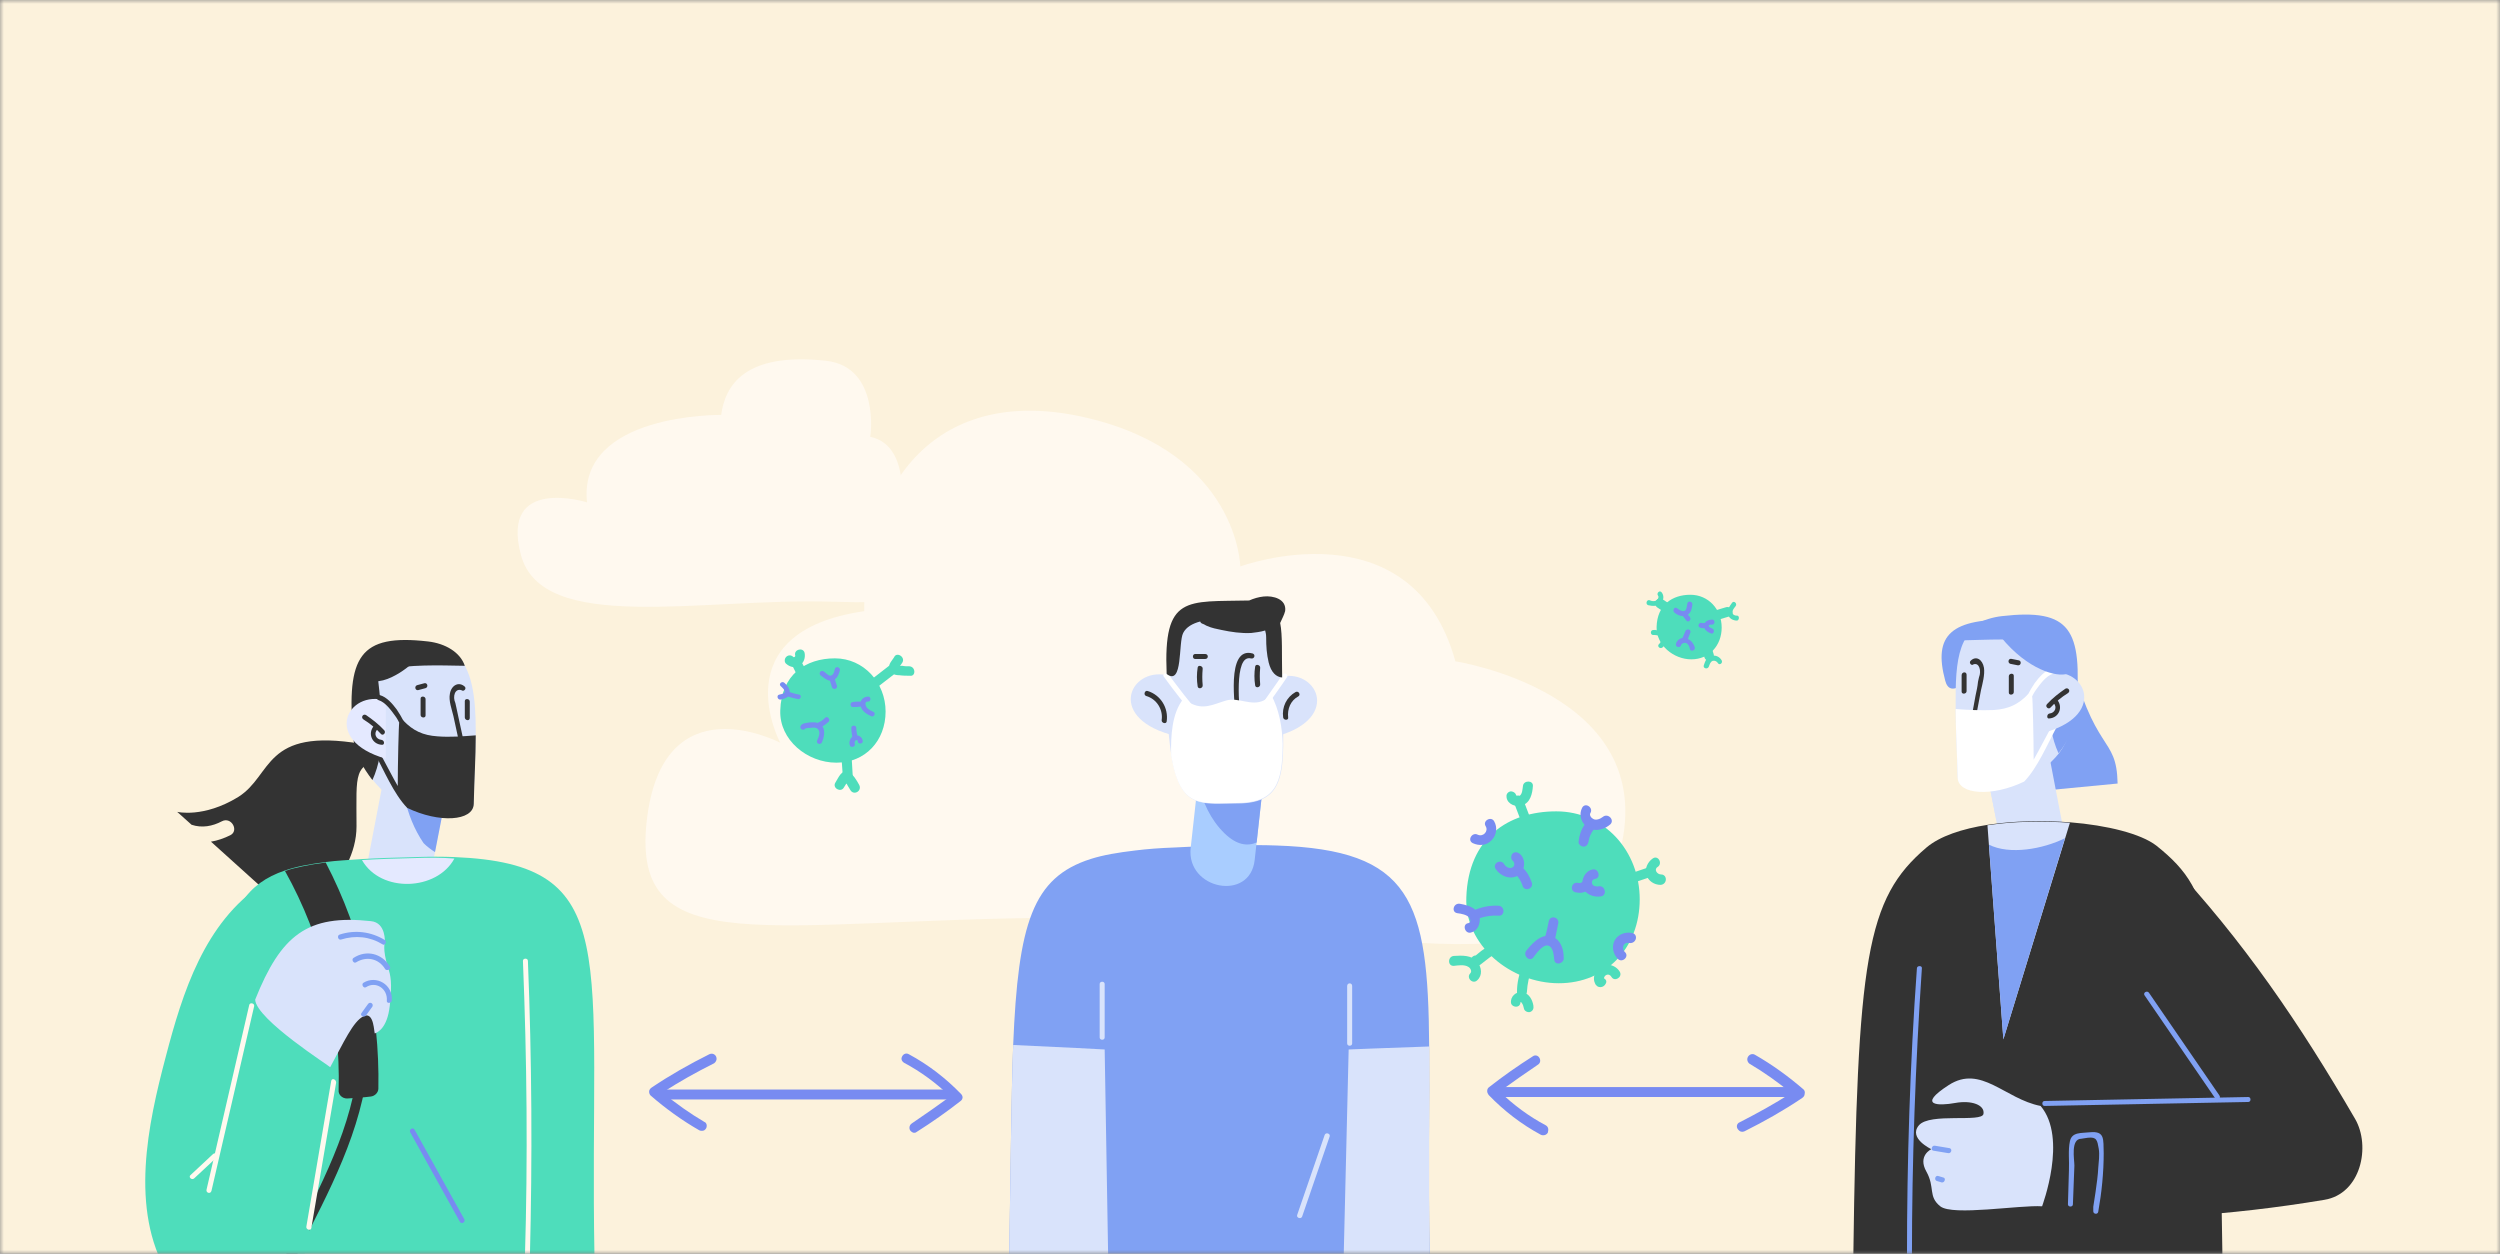 <svg width="327" height="164" viewBox="0 0 327 164" fill="none" xmlns="http://www.w3.org/2000/svg">
<rect x="0" y="0" width="327" height="164" fill="#808080" stroke="none"/>
<mask id="mask0" mask-type="alpha" maskUnits="userSpaceOnUse" x="0" y="0" width="327" height="164">
<rect width="327" height="164" fill="#F1F1F1"/>
</mask>
<g mask="url(#mask0)">
<rect width="327" height="164" fill="#FCF2DC"/>
<path d="M113.041 79.939C112.846 63.434 122.463 49.983 142.216 54.662C161.97 59.34 162.23 74.091 162.23 74.091C162.23 74.091 184.648 65.838 190.366 86.502C190.366 86.502 217.073 90.595 211.939 111.194C206.676 132.247 177.76 119.836 139.162 120.031C100.565 120.226 82.565 126.009 84.58 107.49C86.594 88.971 102.059 97.158 102.059 97.158C102.059 97.158 94.262 82.668 113.041 79.939Z" fill="#FFF9EF"/>
<path d="M108.037 47.189C97.316 46.02 94.846 50.503 94.327 54.272C94.327 54.272 75.547 54.012 76.782 65.708C76.782 65.708 65.346 62.135 68.14 72.596C70.934 82.993 91.727 78.184 108.752 78.704C125.777 79.224 130.65 76.755 126.556 70.842C124.282 67.528 117.654 68.048 117.654 68.048C117.654 68.048 119.669 58.366 113.82 57.131C113.885 57.131 115.12 47.969 108.037 47.189Z" fill="#FFF9EF"/>
<path d="M225.195 82.083C225.195 84.423 223.571 86.242 221.231 86.242C218.892 86.242 216.618 84.358 216.683 82.018C216.748 79.094 218.762 77.795 221.101 77.795C223.441 77.795 225.195 79.679 225.195 82.083Z" fill="#4EDDBB"/>
<path d="M220.062 80.134L217.463 78.379C216.748 77.925 216.098 79.029 216.813 79.484C217.658 80.069 218.567 80.654 219.412 81.239C220.127 81.758 220.777 80.589 220.062 80.134Z" fill="#4EDDBB"/>
<path d="M224.156 85.592C223.896 84.747 223.636 83.903 223.376 83.058C223.116 82.278 221.881 82.603 222.141 83.383C222.401 84.228 222.661 85.072 222.921 85.917C223.116 86.762 224.351 86.437 224.156 85.592Z" fill="#4EDDBB"/>
<path d="M225.78 79.419C224.87 79.679 223.896 80.004 222.986 80.264C222.206 80.524 222.531 81.758 223.311 81.498C224.221 81.238 225.195 80.913 226.105 80.654C226.95 80.459 226.56 79.224 225.78 79.419Z" fill="#4EDDBB"/>
<path d="M220.777 83.578L221.102 82.733C221.232 82.343 220.647 82.148 220.452 82.538C220.322 82.863 220.192 83.188 220.062 83.448C219.672 83.513 219.282 83.838 219.217 84.228C219.087 84.618 219.737 84.812 219.867 84.423C219.932 84.163 220.257 84.033 220.517 84.098C220.842 84.228 220.972 84.553 221.037 84.877C221.102 85.267 221.751 85.137 221.686 84.683C221.556 84.228 221.232 83.773 220.777 83.578Z" fill="#788BF1"/>
<path d="M221.362 79.094C221.427 78.704 220.842 78.509 220.712 78.899C220.647 79.159 220.647 79.744 220.387 79.874C220.062 80.069 219.607 79.744 219.347 79.549C219.022 79.289 218.697 79.874 219.022 80.134C219.347 80.394 219.737 80.589 220.127 80.589C220.257 80.784 220.452 80.979 220.582 81.174C220.842 81.499 221.297 81.044 221.037 80.719C220.972 80.589 220.842 80.524 220.777 80.394C221.232 80.069 221.297 79.549 221.362 79.094Z" fill="#788BF1"/>
<path d="M223.961 82.213C223.831 82.148 223.441 82.018 223.506 81.823C223.506 81.694 223.831 81.694 223.961 81.694C224.351 81.694 224.351 81.044 223.961 81.044C223.571 81.044 223.181 81.174 222.986 81.499H222.921C222.856 81.499 222.726 81.499 222.661 81.499C222.271 81.304 221.946 81.888 222.336 82.083C222.531 82.148 222.726 82.213 222.921 82.148C223.051 82.473 223.441 82.733 223.831 82.863C224.156 82.993 224.351 82.343 223.961 82.213Z" fill="#788BF1"/>
<path d="M217.333 77.47C217.073 77.145 216.618 77.6 216.878 77.924C217.008 78.12 216.878 78.379 216.683 78.509C216.423 78.704 216.033 78.639 215.773 78.509C215.383 78.379 215.188 79.029 215.578 79.159C216.163 79.289 216.813 79.354 217.268 78.834C217.658 78.444 217.658 77.86 217.333 77.47Z" fill="#4EDDBB"/>
<path d="M227.145 80.524C226.885 80.524 226.625 80.394 226.625 80.134C226.56 79.809 226.82 79.549 227.015 79.289C227.275 78.964 226.82 78.51 226.56 78.834C226.235 79.289 225.845 79.809 226.04 80.394C226.17 80.914 226.69 81.174 227.21 81.174C227.535 81.109 227.535 80.459 227.145 80.524Z" fill="#4EDDBB"/>
<path d="M217.788 83.188C217.593 82.668 217.073 82.473 216.553 82.408C216.488 82.408 216.488 82.343 216.423 82.408C216.358 82.408 216.293 82.408 216.228 82.408C215.838 82.408 215.838 83.058 216.228 83.058C216.618 83.058 217.073 83.058 217.203 83.448C217.333 83.708 217.268 84.032 217.008 84.227C216.683 84.552 217.138 84.942 217.463 84.682L217.593 84.552C217.658 84.487 217.658 84.487 217.658 84.422C217.918 84.032 217.918 83.578 217.788 83.188Z" fill="#4EDDBB"/>
<path d="M225.195 86.372C224.935 85.917 224.415 85.657 223.896 85.787C223.246 85.917 223.051 86.437 222.856 87.022C222.726 87.411 223.311 87.606 223.506 87.216C223.636 86.891 223.701 86.567 224.026 86.437C224.285 86.372 224.545 86.502 224.675 86.697C224.87 87.087 225.39 86.762 225.195 86.372Z" fill="#4EDDBB"/>
<path d="M115.835 93.065C115.835 96.899 113.171 99.758 109.402 99.758C105.568 99.758 101.929 96.769 102.059 92.935C102.189 88.256 105.373 86.112 109.207 86.112C112.976 86.112 115.835 89.296 115.835 93.065Z" fill="#4EDDBB"/>
<path d="M117.199 87.087C116.939 86.827 116.55 86.892 116.29 87.087C115.445 87.737 114.6 88.386 113.69 89.101C113.431 89.296 113.496 89.816 113.69 90.011C113.95 90.271 114.34 90.206 114.6 90.011C115.445 89.361 116.29 88.711 117.199 87.996C117.524 87.802 117.459 87.282 117.199 87.087Z" fill="#4EDDBB"/>
<path d="M111.286 97.938C111.221 97.094 109.922 97.094 109.987 97.938C110.052 99.173 110.182 100.407 110.247 101.642C110.312 102.487 111.611 102.487 111.546 101.642C111.481 100.407 111.416 99.173 111.286 97.938Z" fill="#4EDDBB"/>
<path d="M106.348 89.556C105.828 88.516 105.308 87.412 104.723 86.372C104.333 85.592 103.229 86.307 103.619 87.022C104.139 88.061 104.658 89.166 105.243 90.206C105.568 90.985 106.673 90.271 106.348 89.556Z" fill="#4EDDBB"/>
<path d="M105.243 85.397C105.048 84.618 103.814 84.942 104.009 85.722C104.074 85.852 103.879 86.047 103.749 85.917C103.489 85.657 103.099 85.657 102.839 85.917C102.579 86.177 102.579 86.632 102.839 86.827C103.359 87.282 104.009 87.412 104.593 87.022C105.113 86.762 105.373 86.047 105.243 85.397Z" fill="#4EDDBB"/>
<path d="M118.954 87.152C118.629 87.152 118.304 87.152 118.044 87.087C117.914 87.087 117.849 87.087 117.719 87.087C117.849 86.957 117.914 86.827 118.044 86.632C118.434 85.917 117.264 85.202 116.94 85.982C116.745 86.307 116.485 86.567 116.355 86.892C116.225 87.282 116.29 87.737 116.615 87.996C116.875 88.256 117.264 88.321 117.654 88.321C118.109 88.386 118.564 88.386 119.019 88.386C119.799 88.516 119.799 87.217 118.954 87.152Z" fill="#4EDDBB"/>
<path d="M112.391 102.682C112.066 102.097 111.611 101.252 110.961 100.992C110.052 100.602 109.662 101.772 109.272 102.357C108.817 103.072 109.987 103.721 110.377 103.007C110.506 102.812 110.571 102.682 110.701 102.487C110.766 102.552 110.831 102.617 110.831 102.682C110.961 102.877 111.091 103.137 111.221 103.332C111.676 104.111 112.781 103.461 112.391 102.682Z" fill="#4EDDBB"/>
<path d="M107.907 93.91C107.648 94.169 107.388 94.365 107.063 94.494C106.998 94.494 106.998 94.559 106.933 94.559C106.608 94.43 106.218 94.494 105.893 94.494C105.568 94.559 104.918 94.559 104.723 94.949C104.658 95.079 104.658 95.274 104.853 95.404C104.853 95.404 104.853 95.404 104.918 95.404C105.048 95.534 105.243 95.404 105.373 95.274C105.568 95.209 105.958 95.209 106.023 95.209C106.283 95.144 106.673 95.144 106.868 95.274C107.453 95.664 107.063 96.444 106.868 96.899C106.738 97.289 107.323 97.484 107.518 97.094C107.777 96.444 107.972 95.599 107.583 95.014C107.907 94.819 108.167 94.624 108.427 94.365C108.622 94.04 108.167 93.585 107.907 93.91Z" fill="#788BF1"/>
<path d="M109.857 87.672C109.922 87.282 109.337 87.087 109.207 87.477C109.142 87.737 109.077 88.126 108.817 88.321C108.752 88.321 108.687 88.321 108.622 88.386C108.297 88.386 107.972 87.931 107.712 87.802C107.323 87.607 106.998 88.126 107.388 88.386C107.777 88.646 108.102 88.971 108.557 89.036C108.622 89.296 108.752 89.621 108.817 89.881C108.947 90.271 109.597 90.141 109.467 89.686C109.402 89.426 109.272 89.166 109.207 88.841C109.597 88.581 109.727 88.126 109.857 87.672Z" fill="#788BF1"/>
<path d="M114.275 93.13C114.015 93 113.691 92.87 113.431 92.61C113.171 92.35 113.041 91.7 113.561 91.765C113.95 91.765 113.95 91.115 113.561 91.115C113.106 91.115 112.716 91.375 112.586 91.765C112.261 91.765 111.871 91.765 111.546 91.83C111.156 91.83 111.156 92.48 111.546 92.48C111.871 92.48 112.261 92.48 112.586 92.415C112.781 93.065 113.366 93.39 113.885 93.65C114.275 93.91 114.6 93.325 114.275 93.13Z" fill="#788BF1"/>
<path d="M112.131 96.184C112.066 95.859 112.001 95.534 112.001 95.209C112.001 94.819 111.351 94.819 111.351 95.209C111.351 95.599 111.416 95.989 111.481 96.379C111.156 96.639 111.026 97.094 111.156 97.483C111.286 97.873 111.936 97.678 111.806 97.288C111.741 97.159 111.806 96.899 111.936 96.834C112.001 96.769 112.196 96.769 112.196 96.964C112.196 97.353 112.846 97.353 112.846 96.964C112.846 96.574 112.521 96.249 112.131 96.184Z" fill="#788BF1"/>
<path d="M104.528 90.856C104.139 90.791 103.684 90.661 103.294 90.531C103.294 90.076 102.969 89.621 102.579 89.296C102.254 89.036 101.799 89.491 102.124 89.751C102.319 89.946 102.709 90.271 102.644 90.531C102.514 90.791 102.124 90.791 101.929 90.856C101.539 90.921 101.669 91.57 102.124 91.505C102.449 91.44 102.839 91.311 103.099 91.115C103.554 91.246 103.944 91.376 104.398 91.44C104.723 91.505 104.918 90.921 104.528 90.856Z" fill="#788BF1"/>
<path d="M214.474 117.627C214.474 123.93 210.12 128.608 203.882 128.608C197.644 128.608 191.536 123.67 191.796 117.367C192.056 109.634 197.254 106.125 203.557 106.125C209.86 106.125 214.474 111.324 214.474 117.627Z" fill="#4EDDBB"/>
<path d="M200.763 108.595C200.243 107.23 199.723 105.866 199.203 104.501C198.879 103.721 197.644 104.046 197.969 104.826C198.489 106.19 199.009 107.555 199.528 108.92C199.788 109.699 201.088 109.374 200.763 108.595Z" fill="#4EDDBB"/>
<path d="M215.383 113.533C214.279 113.923 213.239 114.248 212.134 114.638C211.355 114.898 211.679 116.132 212.459 115.873C213.564 115.483 214.604 115.158 215.708 114.768C216.488 114.508 216.163 113.273 215.383 113.533Z" fill="#4EDDBB"/>
<path d="M195.955 122.89C195.24 123.41 194.46 123.865 193.745 124.385C193.485 124.58 193.29 124.775 193.03 124.97C192.9 124.97 192.706 125.035 192.576 125.165C192.446 125.295 192.251 125.49 192.251 125.685C192.186 125.944 192.316 126.269 192.576 126.399C193.16 126.724 193.81 126.009 194.265 125.685C195.045 125.035 195.89 124.58 196.669 123.995C197.254 123.54 196.604 122.436 195.955 122.89Z" fill="#4EDDBB"/>
<path d="M199.139 126.334C198.684 127.439 198.424 128.543 198.424 129.713C198.359 130.558 199.658 130.558 199.723 129.713C199.788 128.673 199.983 127.634 200.438 126.659C200.698 125.944 199.463 125.619 199.139 126.334Z" fill="#4EDDBB"/>
<path d="M193.225 125.814C192.511 124.905 191.211 124.97 190.171 125.035C189.327 125.1 189.327 126.399 190.171 126.334C190.756 126.269 191.536 126.139 192.056 126.464C192.316 126.594 192.576 127.049 192.316 127.309C191.731 127.894 192.64 128.803 193.225 128.219C193.94 127.569 193.81 126.529 193.225 125.814Z" fill="#4EDDBB"/>
<path d="M199.203 102.812C199.138 103.201 199.138 103.851 198.749 104.111C198.554 104.241 198.359 104.176 198.294 103.981C198.229 103.656 197.774 103.461 197.514 103.526C197.124 103.656 196.994 103.981 197.059 104.306C197.189 105.216 198.294 105.606 199.073 105.346C200.178 105.021 200.438 103.786 200.503 102.812C200.568 102.032 199.268 102.032 199.203 102.812Z" fill="#4EDDBB"/>
<path d="M217.268 114.378C216.748 114.378 216.293 113.728 216.813 113.403C217.528 112.948 216.878 111.779 216.163 112.299C215.513 112.753 215.123 113.598 215.318 114.378C215.578 115.223 216.358 115.742 217.203 115.742C218.112 115.677 218.112 114.378 217.268 114.378Z" fill="#4EDDBB"/>
<path d="M200.568 131.532C200.438 130.753 199.983 129.908 199.139 129.778C198.294 129.648 197.514 130.363 197.644 131.208C197.709 131.532 198.099 131.727 198.424 131.662C198.749 131.597 198.879 131.338 198.879 131.078H198.944C198.944 131.078 199.009 131.078 199.009 131.143C199.204 131.338 199.268 131.662 199.333 131.922C199.398 132.247 199.788 132.442 200.113 132.377C200.503 132.247 200.633 131.922 200.568 131.532Z" fill="#4EDDBB"/>
<path d="M211.874 127.114C211.225 126.009 209.535 125.814 208.82 126.919C208.496 127.439 208.366 128.089 208.625 128.609C208.885 129.323 209.795 129.258 210.055 128.609C210.185 128.349 210.055 128.089 209.795 127.959C209.86 127.504 210.445 127.244 210.77 127.764C211.16 128.479 212.264 127.829 211.874 127.114Z" fill="#4EDDBB"/>
<path d="M198.749 111.649C198.489 111.454 198.099 111.389 197.839 111.649C197.644 111.844 197.579 112.363 197.839 112.558C198.099 112.753 198.164 113.208 197.904 113.403C197.514 113.728 196.929 113.403 196.734 113.013C196.279 112.299 195.175 112.948 195.63 113.663C196.279 114.638 197.644 115.158 198.684 114.443C199.463 113.858 199.658 112.364 198.749 111.649Z" fill="#788BF1"/>
<path d="M209.08 115.937C208.755 116.002 208.301 115.872 208.236 115.548C208.171 115.288 208.301 115.028 208.625 114.963C209.47 114.833 209.08 113.533 208.301 113.728C207.326 113.923 206.806 115.028 207.001 115.937C207.261 116.977 208.496 117.432 209.47 117.237C210.25 117.042 209.925 115.742 209.08 115.937Z" fill="#788BF1"/>
<path d="M203.427 122.695L203.817 120.811C204.012 119.966 202.777 119.641 202.582 120.486C202.452 121.136 202.322 121.786 202.127 122.436C201.153 122.566 200.243 123.605 199.658 124.32C199.138 124.97 200.048 125.879 200.568 125.23C200.893 124.775 201.738 123.605 202.387 123.67C203.167 123.735 203.232 124.97 203.297 125.555C203.427 126.399 204.662 126.009 204.532 125.23C204.532 124.255 204.207 123.215 203.427 122.695Z" fill="#788BF1"/>
<path d="M200.373 115.483C200.113 114.703 199.723 113.988 199.139 113.468C198.554 112.883 197.579 113.793 198.229 114.378C198.684 114.768 198.944 115.288 199.139 115.808C199.333 116.652 200.568 116.327 200.373 115.483Z" fill="#788BF1"/>
<path d="M207.001 115.353C206.806 115.483 206.611 115.548 206.416 115.483C205.571 115.288 205.247 116.522 206.091 116.717C206.676 116.847 207.196 116.782 207.651 116.457C208.366 116.002 207.716 114.898 207.001 115.353Z" fill="#788BF1"/>
<path d="M209.665 106.84C209.34 107.1 208.755 107.36 208.366 107.1C208.106 106.97 207.846 106.58 208.041 106.32C208.431 105.606 207.326 104.891 206.936 105.671C206.546 106.45 206.741 107.295 207.261 107.88C206.806 108.53 206.546 109.309 206.481 110.089C206.416 110.414 206.806 110.739 207.131 110.739C207.521 110.739 207.716 110.414 207.781 110.089C207.846 109.504 208.106 108.985 208.431 108.53C209.21 108.66 210.055 108.335 210.64 107.815C211.225 107.23 210.315 106.32 209.665 106.84Z" fill="#788BF1"/>
<path d="M195.435 107.425C195.045 106.71 193.875 107.36 194.33 108.075C194.72 108.725 194.005 109.504 193.29 109.18C192.575 108.79 191.861 109.894 192.64 110.284C193.485 110.674 194.46 110.609 195.11 109.894C195.759 109.244 195.889 108.205 195.435 107.425Z" fill="#788BF1"/>
<path d="M196.019 118.472C194.98 118.407 193.94 118.602 192.965 118.991C192.446 118.537 191.666 118.342 190.951 118.212C190.106 118.082 189.781 119.316 190.626 119.446C191.146 119.511 191.861 119.641 192.186 120.031C192.381 120.291 192.381 120.681 192.056 120.746C191.211 120.876 191.601 122.175 192.381 121.981C193.225 121.786 193.615 120.941 193.55 120.096C194.33 119.836 195.175 119.706 196.019 119.771C196.864 119.836 196.864 118.537 196.019 118.472Z" fill="#788BF1"/>
<path d="M213.499 122.045C212.654 121.851 211.68 122.175 211.225 122.955C210.77 123.735 210.965 124.775 211.615 125.424C212.199 126.009 213.174 125.1 212.524 124.515C212.004 123.995 212.394 123.15 213.109 123.345C214.019 123.475 214.344 122.24 213.499 122.045Z" fill="#788BF1"/>
<path d="M124.737 142.514H86.659C86.269 142.514 86.009 142.774 86.009 143.164C86.009 143.554 86.269 143.814 86.659 143.814H124.737C125.127 143.814 125.387 143.554 125.387 143.164C125.387 142.839 125.127 142.514 124.737 142.514Z" fill="#788BF1"/>
<path d="M93.677 138.226C93.547 137.901 93.157 137.706 92.767 137.901C90.168 139.201 87.634 140.63 85.23 142.255C85.035 142.385 84.905 142.58 84.905 142.774C84.905 142.969 84.97 143.164 85.1 143.294C87.049 144.984 89.193 146.543 91.468 147.843C91.598 147.908 91.662 147.908 91.793 147.908C91.922 147.908 91.987 147.908 92.117 147.843C92.312 147.713 92.442 147.518 92.442 147.258C92.442 146.998 92.312 146.803 92.117 146.738C90.233 145.634 88.414 144.334 86.659 142.904C88.868 141.475 91.078 140.24 93.417 139.071C93.677 138.876 93.807 138.551 93.677 138.226Z" fill="#788BF1"/>
<path d="M125.712 143.099C123.697 141.019 121.423 139.265 118.889 137.9C118.694 137.77 118.434 137.77 118.239 137.9C118.044 138.03 117.914 138.29 117.914 138.485C117.914 138.68 118.044 138.875 118.239 139.005C120.448 140.175 122.463 141.669 124.282 143.424C122.593 144.658 120.903 145.828 119.279 146.933C119.084 147.063 118.954 147.257 118.954 147.517C118.954 147.777 119.084 147.972 119.344 148.102C119.409 148.167 119.539 148.167 119.604 148.167C119.734 148.167 119.864 148.102 119.929 148.037C121.878 146.803 123.827 145.438 125.647 144.009C125.842 143.879 125.907 143.684 125.907 143.489C125.907 143.424 125.842 143.229 125.712 143.099Z" fill="#788BF1"/>
<path d="M234.552 142.189H195.63C195.24 142.189 194.98 142.449 194.98 142.839C194.98 143.229 195.24 143.489 195.63 143.489H234.552C234.942 143.489 235.202 143.229 235.202 142.839C235.202 142.449 234.942 142.189 234.552 142.189Z" fill="#788BF1"/>
<path d="M235.917 142.514C233.967 140.825 231.823 139.265 229.549 137.966C229.224 137.771 228.834 137.901 228.639 138.226C228.444 138.55 228.574 138.94 228.834 139.135C230.718 140.24 232.538 141.539 234.292 142.969C232.083 144.399 229.809 145.633 227.534 146.803C227.21 146.933 227.08 147.323 227.275 147.648C227.405 147.842 227.599 148.037 227.859 148.037C227.924 148.037 228.054 148.037 228.184 147.972C230.783 146.673 233.318 145.243 235.722 143.619C235.917 143.489 236.047 143.294 236.047 143.099C236.112 142.839 236.047 142.644 235.917 142.514Z" fill="#788BF1"/>
<path d="M202.192 147.193C199.983 146.023 197.969 144.528 196.149 142.774C197.839 141.539 199.528 140.37 201.153 139.265C201.478 139.07 201.543 138.68 201.348 138.355C201.153 138.03 200.763 137.965 200.503 138.16C198.554 139.395 196.604 140.76 194.785 142.189C194.59 142.319 194.525 142.514 194.525 142.709C194.525 142.904 194.59 143.034 194.72 143.229C196.734 145.308 199.008 147.063 201.543 148.427C201.673 148.492 201.738 148.492 201.868 148.492C202.127 148.492 202.322 148.362 202.452 148.167C202.582 147.712 202.517 147.388 202.192 147.193Z" fill="#788BF1"/>
<path d="M47.217 97.288C34.416 95.144 35.715 101.382 31.167 104.241C26.618 107.035 23.174 106.19 23.174 106.19L25.059 107.88C26.423 108.335 27.788 108.075 29.022 107.425C30.257 106.775 31.297 108.66 30.127 109.244C29.347 109.634 28.438 109.959 27.593 110.089L38.834 120.226C38.834 120.226 46.632 115.223 46.632 108.075C46.632 100.927 46.177 100.082 50.531 99.173C54.819 98.328 47.217 97.288 47.217 97.288Z" fill="#333333"/>
<path d="M50.466 100.342L47.346 116.587C46.307 121.916 54.494 124.19 55.469 118.861C56.509 113.468 57.548 108.01 58.588 102.617C59.628 97.288 51.505 95.014 50.466 100.342Z" fill="#D9E3FB"/>
<path d="M56.119 84.032C47.087 82.993 45.592 85.787 46.372 95.924C47.217 106.775 61.902 109.115 61.967 105.021C62.162 94.689 63.721 84.942 56.119 84.032Z" fill="#D9E3FB"/>
<path d="M52.35 97.678C52.22 102.162 52.935 106.646 55.404 110.284C55.859 110.739 56.379 111.129 56.898 111.454C57.483 108.465 58.068 105.541 58.588 102.552C59.368 98.653 55.014 96.379 52.35 97.678Z" fill="#80A1F3"/>
<path d="M48.711 102.032C50.531 98.068 49.946 93.26 49.426 88.646C49.361 88.191 49.816 87.671 50.206 87.606C53.715 86.892 57.223 87.022 60.797 87.087C60.212 85.332 58.263 84.163 55.989 83.903C46.957 82.863 45.332 85.917 46.177 96.119C46.307 98.523 47.477 100.407 48.711 102.032Z" fill="#333333"/>
<path d="M55.014 91.375C55.014 92.09 55.014 92.805 55.014 93.519C55.014 93.909 55.664 93.974 55.664 93.585C55.664 92.87 55.664 92.155 55.664 91.44C55.664 91.05 55.014 90.985 55.014 91.375Z" fill="#333333"/>
<path d="M60.797 91.7C60.797 92.415 60.797 93.129 60.797 93.844C60.797 94.234 61.447 94.364 61.447 93.909C61.447 93.195 61.447 92.48 61.447 91.765C61.447 91.375 60.797 91.31 60.797 91.7Z" fill="#333333"/>
<path d="M60.342 90.271C60.667 90.531 61.057 90.076 60.797 89.816C60.017 89.101 59.043 89.621 58.848 90.725C58.653 91.635 59.108 92.805 59.303 93.65L60.277 98.133C60.342 98.523 60.927 98.393 60.862 97.938C60.602 96.769 60.342 95.534 60.082 94.364C59.953 93.78 59.822 93.195 59.693 92.545C59.628 92.35 59.628 92.155 59.563 91.96C59.173 91.115 59.498 90.011 60.342 90.271Z" fill="#333333"/>
<path d="M57.223 96.314C55.339 96.184 54.039 95.599 52.74 94.234C52.545 94.299 52.35 94.429 52.22 94.559C52.155 94.559 52.025 100.083 52.025 102.812C51.245 101.447 50.53 100.018 49.816 98.718C49.621 98.328 48.841 98.198 49.036 98.588C50.206 100.732 51.505 103.851 53.26 105.671C57.418 107.685 61.902 107.425 61.967 105.151C62.032 102.032 62.227 98.978 62.227 96.184C60.537 96.314 58.848 96.444 57.223 96.314Z" fill="#333333"/>
<path d="M50.465 91.635C45.462 90.141 42.018 96.834 50.465 99.238V91.635Z" fill="#E4E9FF"/>
<path d="M50.271 95.534C49.556 94.754 48.711 94.104 47.866 93.52C47.477 93.325 47.152 93.844 47.541 94.104C48.386 94.624 49.166 95.274 49.816 95.989C50.076 96.314 50.531 95.859 50.271 95.534Z" fill="#333333"/>
<path d="M49.881 96.769C49.166 96.704 48.841 95.924 49.361 95.404C49.621 95.079 49.166 94.624 48.906 94.949C48.061 95.924 48.646 97.353 49.946 97.418C50.336 97.483 50.336 96.834 49.881 96.769Z" fill="#333333"/>
<path d="M53.455 95.859C53.065 94.754 52.545 93.779 51.895 92.805C51.31 92.025 50.596 91.18 49.686 90.92C49.296 90.79 49.101 91.44 49.491 91.57C50.401 91.83 51.18 92.935 51.7 93.65C52.22 94.364 52.545 95.209 52.87 96.054C52.935 96.444 53.584 96.249 53.455 95.859Z" fill="#333333"/>
<path d="M55.534 89.361C55.209 89.426 54.884 89.556 54.559 89.621C54.169 89.751 54.299 90.335 54.689 90.27C55.014 90.206 55.339 90.076 55.664 90.01C56.054 89.881 55.924 89.296 55.534 89.361Z" fill="#333333"/>
<path d="M54.754 84.552C54.689 84.357 54.364 84.357 54.169 84.487C54.105 84.293 53.715 84.162 53.585 84.422C52.285 86.567 49.946 87.412 47.736 88.256C47.412 88.386 47.412 88.776 47.736 88.906C49.361 89.491 50.92 88.841 52.285 87.996C53.39 87.281 54.559 86.437 54.754 85.072C54.754 85.007 54.819 85.007 54.819 84.942C54.884 84.812 54.819 84.682 54.754 84.552Z" fill="#333333"/>
<path d="M77.757 164.412H27.528C28.113 127.829 27.268 117.237 37.275 113.858C38.769 113.338 40.524 113.013 42.603 112.753C44.032 112.559 45.592 112.494 47.346 112.364C49.426 112.234 51.765 112.169 54.299 112.104C56.184 112.039 57.873 112.039 59.433 112.104C81.721 113.013 77.042 124.775 77.757 164.412Z" fill="#4EDDBB"/>
<path d="M54.299 112.234C51.765 112.299 49.426 112.364 47.346 112.494C49.816 116.847 57.158 116.522 59.433 112.299C57.873 112.169 56.119 112.169 54.299 112.234Z" fill="#E4E9FF"/>
<path d="M69.31 164.412H68.66C69.05 151.481 68.92 138.55 68.4 125.684C68.4 125.294 69.05 125.294 69.05 125.684C69.57 138.615 69.635 151.546 69.31 164.412Z" fill="#FFF9EF"/>
<path d="M60.732 159.474C58.588 155.575 56.379 151.676 54.234 147.777C54.039 147.387 53.455 147.712 53.65 148.102C55.794 152.001 58.003 155.9 60.147 159.799C60.342 160.188 60.927 159.864 60.732 159.474Z" fill="#788BF1"/>
<path d="M46.502 141.799C44.942 150.441 40.199 158.304 36.365 166.166C35.975 166.946 37.145 167.596 37.47 166.816C41.368 158.889 46.112 150.961 47.736 142.189C47.866 141.344 46.632 140.954 46.502 141.799Z" fill="#333333"/>
<path d="M43.708 140.825C44.747 133.352 44.877 131.662 50.725 126.399C50.79 126.334 50.855 126.334 50.855 126.269C50.66 122.565 47.152 120.291 43.773 120.421C43.123 116.262 38.834 112.623 34.351 115.613C26.748 120.681 23.889 129.778 21.68 138.225C19.34 147.063 16.936 158.174 21.939 166.621C24.799 171.43 32.076 173.899 36.495 170C38.704 168.051 39.094 166.232 40.069 163.307C40.978 157.979 42.928 146.218 43.708 140.825Z" fill="#4EDDBB"/>
<path d="M45.397 143.684C46.437 143.619 47.541 143.554 48.516 143.424C49.036 143.359 49.491 142.904 49.491 142.384C49.686 132.182 47.411 122.045 42.603 112.818C40.589 113.078 38.834 113.403 37.275 113.923C42.213 122.76 44.552 132.637 44.292 142.579C44.227 143.164 44.747 143.684 45.397 143.684Z" fill="#333333"/>
<path d="M32.596 131.467C30.712 139.525 28.892 147.582 27.008 155.64C26.943 156.03 27.528 156.225 27.658 155.77C29.542 147.712 31.362 139.655 33.246 131.597C33.311 131.207 32.661 131.077 32.596 131.467Z" fill="#FFF9EF"/>
<path d="M43.318 141.409L40.069 160.448C40.004 160.838 40.654 161.033 40.719 160.643C41.823 154.275 42.863 147.972 43.968 141.604C43.968 141.149 43.383 140.954 43.318 141.409Z" fill="#FFF9EF"/>
<path d="M33.376 130.753C36.755 122.305 40.199 119.576 48.516 120.486C50.53 120.681 50.336 123.28 50.336 123.28C50.336 123.28 50.011 124.125 50.725 126.464C51.115 127.634 51.31 128.544 50.985 131.533C50.66 134.522 49.361 135.041 49.036 135.171C48.906 135.171 48.971 132.312 47.606 132.897C46.177 133.547 44.942 136.406 43.188 139.59C43.253 139.525 33.506 133.352 33.376 130.753Z" fill="#D9E3FB"/>
<path d="M50.336 122.955C48.516 121.851 46.437 121.591 44.422 122.241C44.033 122.37 44.227 123.02 44.617 122.89C46.502 122.306 48.386 122.5 50.076 123.54C50.336 123.735 50.66 123.15 50.336 122.955Z" fill="#80A1F3"/>
<path d="M50.985 126.399C49.946 124.71 47.931 124.19 46.242 125.294C45.917 125.489 46.242 126.074 46.567 125.879C47.931 125.034 49.556 125.359 50.401 126.789C50.66 127.049 51.245 126.724 50.985 126.399Z" fill="#80A1F3"/>
<path d="M47.541 128.543C47.217 128.738 47.541 129.323 47.866 129.128C49.166 128.283 50.725 129.323 50.596 130.883C50.531 131.273 51.18 131.273 51.245 130.883C51.44 128.803 49.231 127.504 47.541 128.543Z" fill="#80A1F3"/>
<path d="M48.126 131.338C47.866 131.727 47.541 132.117 47.282 132.507C47.022 132.832 47.606 133.157 47.866 132.832C48.126 132.442 48.451 132.052 48.711 131.663C48.906 131.273 48.386 130.948 48.126 131.338Z" fill="#80A1F3"/>
<path d="M27.853 150.961L24.928 153.69C24.604 153.95 25.058 154.405 25.383 154.145C26.358 153.236 27.333 152.326 28.308 151.416C28.632 151.156 28.177 150.636 27.853 150.961Z" fill="#FFF9EF"/>
<path d="M263.533 81.044C255.216 80.849 252.811 82.993 254.436 89.036C255.671 93.715 263.533 81.044 263.533 81.044Z" fill="#80A1F3"/>
<path d="M270.486 84.747C273.93 98.913 276.854 95.989 276.984 102.487L264.768 103.656L270.486 84.747Z" fill="#80A1F3"/>
<path d="M267.952 98.393L271.071 114.638C272.11 119.966 263.923 122.241 262.948 116.912C261.909 111.519 260.869 106.061 259.829 100.667C258.79 95.339 266.977 93.065 267.952 98.393Z" fill="#D9E3FB"/>
<path d="M261.064 106.97C261.909 106.45 262.753 105.995 263.468 105.346C265.937 102.941 266.067 99.108 265.223 95.989C265.158 95.794 265.158 95.664 265.223 95.534C262.558 95.014 259.18 97.158 259.829 100.732C260.219 102.747 260.609 104.826 261.064 106.97Z" fill="#D9E3FB"/>
<path d="M255.801 92.61C255.801 95.404 255.995 98.458 256.06 101.577C256.125 103.851 260.609 104.176 264.768 102.097C266.457 101.252 268.082 100.083 269.316 98.523C270.551 96.899 271.136 94.819 271.331 92.35C272.175 82.213 270.486 79.939 261.389 80.979C256.06 81.629 255.736 86.177 255.801 92.61Z" fill="#D9E3FB"/>
<path d="M269.251 98.523C267.432 94.559 268.017 89.751 268.537 85.137C268.602 84.682 268.147 84.163 267.757 84.098C264.248 83.383 259.699 83.708 256.125 83.773C257.035 82.083 259.504 80.849 261.844 80.589C270.876 79.549 272.37 82.343 271.591 92.48C271.461 94.949 270.551 96.963 269.251 98.523Z" fill="#80A1F3"/>
<path d="M263.403 88.386C263.403 89.101 263.403 89.816 263.403 90.531C263.403 90.92 262.753 90.985 262.753 90.596C262.753 89.881 262.753 89.166 262.753 88.451C262.753 88.061 263.403 87.996 263.403 88.386Z" fill="#333333"/>
<path d="M257.23 88.256C257.23 88.971 257.23 89.686 257.23 90.401C257.23 90.791 256.58 90.856 256.58 90.466C256.58 89.751 256.58 89.036 256.58 88.321C256.58 87.867 257.23 87.802 257.23 88.256Z" fill="#333333"/>
<path d="M258.14 86.892C257.88 87.152 257.49 86.697 257.75 86.437C258.465 85.722 259.309 86.242 259.504 87.347C259.634 88.256 259.309 89.426 259.114 90.271L258.27 94.754C258.205 95.144 257.685 95.014 257.75 94.559C257.945 93.39 258.205 92.155 258.4 90.986C258.53 90.401 258.66 89.816 258.725 89.166C258.79 88.971 258.79 88.776 258.855 88.581C259.179 87.802 258.92 86.632 258.14 86.892Z" fill="#333333"/>
<path d="M260.804 92.87C262.688 92.74 263.988 92.155 265.288 90.79C265.482 90.856 265.677 90.986 265.807 91.115C265.872 91.115 266.002 96.639 266.002 99.368C266.782 98.003 267.497 96.574 268.212 95.274C268.407 94.884 269.186 94.754 268.991 95.144C267.822 97.288 266.522 100.407 264.768 102.227C260.609 104.241 256.125 103.981 256.06 101.707C255.995 98.588 255.801 95.534 255.801 92.74C257.425 92.87 259.114 92.935 260.804 92.87Z" fill="white"/>
<path d="M267.497 88.191C272.5 86.697 275.944 93.39 267.497 95.794V88.191Z" fill="#D9E3FB"/>
<path d="M267.757 92.09C268.471 91.31 269.316 90.66 270.161 90.076C270.551 89.881 270.876 90.401 270.486 90.661C269.641 91.18 268.861 91.83 268.212 92.545C267.952 92.87 267.432 92.415 267.757 92.09Z" fill="#333333"/>
<path d="M268.082 93.325C268.796 93.26 269.121 92.48 268.601 91.96C268.342 91.635 268.796 91.18 269.056 91.505C269.901 92.48 269.316 93.91 268.017 93.975C267.692 94.04 267.692 93.39 268.082 93.325Z" fill="#333333"/>
<path d="M264.573 92.415C264.963 91.31 265.483 90.336 266.132 89.361C266.717 88.581 267.432 87.737 268.342 87.477C268.732 87.347 268.926 87.996 268.537 88.126C267.627 88.386 266.847 89.491 266.327 90.206C265.807 90.921 265.483 91.765 265.158 92.61C265.028 93 264.378 92.805 264.573 92.415Z" fill="white"/>
<path d="M263.078 86.177C263.403 86.242 263.728 86.307 264.053 86.372C264.443 86.437 264.378 87.087 263.923 87.022C263.598 86.957 263.273 86.892 262.948 86.827C262.558 86.697 262.688 86.112 263.078 86.177Z" fill="#333333"/>
<path d="M261.064 82.473C264.508 87.217 268.536 88.516 270.161 88.191C271.785 87.867 267.887 82.343 267.887 82.343L261.064 82.473Z" fill="#80A1F3"/>
<path d="M290.695 164.412H242.415C242.935 125.165 244.104 117.562 251.967 110.869C253.721 109.375 256.645 108.4 260.024 107.88C263.403 107.36 267.172 107.295 270.746 107.555C275.619 107.945 280.038 109.05 282.052 110.609C290.11 117.042 290.045 121.851 290.695 164.412Z" fill="#333333"/>
<path d="M270.746 107.62L262.039 135.951L259.959 107.945C263.338 107.425 267.172 107.36 270.746 107.62Z" fill="#D9E3FB"/>
<path d="M260.154 110.479L262.039 135.951L270.096 109.635C267.237 111.064 262.818 111.844 260.154 110.479Z" fill="#80A1F3"/>
<path d="M251.382 126.659C250.537 139.2 250.082 151.806 250.082 164.412H249.433C249.433 151.806 249.822 139.2 250.732 126.659C250.732 126.269 251.447 126.269 251.382 126.659Z" fill="#80A1F3"/>
<path d="M308.044 146.348C300.831 133.937 293.424 123.02 283.612 112.559C282.247 111.129 279.583 109.829 278.154 109.764C276.724 114.703 275.684 119.706 274.84 124.775C280.428 131.013 285.496 137.576 290.045 144.528C282.507 145.308 276.854 143.424 266.847 144.658C267.692 149.337 267.432 154.535 266.782 159.279C279.193 159.799 291.604 159.019 304.015 156.939C308.824 156.16 310.123 149.922 308.044 146.348Z" fill="#333333"/>
<path d="M290.305 143.294C287.251 138.81 284.132 134.327 281.078 129.843C280.818 129.518 280.298 129.843 280.493 130.168C283.547 134.652 286.666 139.135 289.72 143.619C289.98 144.009 290.565 143.684 290.305 143.294Z" fill="#80A1F3"/>
<path d="M294.074 143.489C285.171 143.684 276.334 143.814 267.432 144.009C267.042 144.009 267.042 144.658 267.432 144.658C276.334 144.463 285.171 144.334 294.074 144.139C294.463 144.139 294.463 143.489 294.074 143.489Z" fill="#80A1F3"/>
<path d="M266.912 144.658C262.234 143.749 259.114 139.2 254.891 141.929C250.667 144.658 253.591 144.658 255.736 144.269C257.88 143.879 259.634 144.529 259.439 145.698C259.244 146.868 252.422 145.503 250.992 147.193C249.563 148.882 252.617 150.312 252.617 150.312C252.617 150.312 250.797 151.156 251.967 153.236C253.136 155.315 252.162 156.485 253.786 157.784C255.411 159.084 264.183 157.589 267.107 157.784C267.107 157.719 270.486 148.882 266.912 144.658Z" fill="#D9E3FB"/>
<path d="M273.345 148.102C272.24 148.232 271.006 148.037 270.746 149.272C270.486 150.442 270.681 151.871 270.616 153.106C270.551 154.6 270.551 156.095 270.486 157.524C270.486 157.914 271.136 157.914 271.136 157.524C271.201 155.835 271.266 154.145 271.331 152.456C271.331 151.676 270.811 148.947 272.24 148.947C272.5 148.882 272.825 148.882 273.085 148.817C274.255 148.687 274.32 149.142 274.515 150.247C274.645 151.026 274.515 152.001 274.45 152.781C274.385 154.405 273.8 157.784 273.8 157.849V158.434C273.8 158.824 274.385 158.889 274.45 158.499C274.905 155.965 275.164 153.366 275.164 150.831C275.1 149.012 275.359 147.907 273.345 148.102Z" fill="#80A1F3"/>
<path d="M255.021 150.182C254.371 150.052 253.721 149.987 253.071 149.857C252.682 149.792 252.487 150.442 252.876 150.507C253.526 150.637 254.176 150.702 254.826 150.832C255.216 150.897 255.411 150.312 255.021 150.182Z" fill="#80A1F3"/>
<path d="M254.176 154.015L253.526 153.821C253.136 153.691 252.942 154.34 253.331 154.47C253.526 154.535 253.786 154.6 253.981 154.665C254.371 154.73 254.566 154.08 254.176 154.015Z" fill="#80A1F3"/>
<path d="M187 164.478H132C132.196 152.837 132.262 143.812 132.523 136.684C133.177 120.726 135.074 114.775 142.66 112.355C144.295 111.832 146.257 111.505 148.48 111.244C150.05 111.047 151.75 110.917 153.647 110.851C155.936 110.72 158.486 110.655 161.298 110.59C163.326 110.524 165.222 110.524 166.923 110.59C184.646 111.178 186.804 117.718 186.935 136.814C187 144.139 186.804 153.229 187 164.478Z" fill="#80A1F3"/>
<path d="M144.949 164.478H132C132.196 152.837 132.262 143.812 132.523 136.684C138.54 136.945 144.491 137.272 144.491 137.272L144.949 164.478Z" fill="#D9E3FB"/>
<path d="M187 164.478H175.751L176.405 137.272C176.405 137.272 181.114 137.076 186.935 136.88C187 144.139 186.804 153.229 187 164.478Z" fill="#D9E3FB"/>
<path d="M176.209 128.966V136.487C176.209 136.88 176.863 136.88 176.863 136.487V128.966C176.863 128.509 176.209 128.509 176.209 128.966Z" fill="#D9E3FB"/>
<path d="M143.837 128.705V135.703C143.837 136.095 144.491 136.095 144.491 135.703V128.705C144.491 128.313 143.837 128.313 143.837 128.705Z" fill="#D9E3FB"/>
<path d="M173.266 148.455C172.089 151.921 170.847 155.453 169.669 158.919C169.539 159.311 170.193 159.507 170.323 159.115C171.501 155.649 172.743 152.117 173.92 148.651C174.051 148.259 173.397 148.063 173.266 148.455Z" fill="#D9E3FB"/>
<path d="M157.571 94.371L155.74 110.916C155.151 116.345 163.522 117.98 164.111 112.486C164.699 106.993 165.353 101.434 165.942 95.94C166.53 90.512 158.159 88.943 157.571 94.371Z" fill="#A9CDFF"/>
<path d="M160.187 109.02C161.756 110.524 163.13 110.72 164.372 110.197C164.895 105.423 165.419 100.714 165.942 95.94C166.53 90.512 158.159 88.877 157.571 94.371L156.721 102.349C157.244 104.834 158.356 107.254 160.187 109.02Z" fill="#80A1F3"/>
<path d="M161.822 105.096C156.197 105.096 153.32 106.404 152.666 92.997C152.6 91.231 152.535 89.662 152.6 88.288C152.797 79.329 155.609 78.936 163.784 79.263C166.596 79.394 167.446 81.814 167.642 88.55C167.642 89.531 167.707 90.577 167.707 91.689C168.034 100.845 168.361 105.096 161.822 105.096Z" fill="#D9E3FB"/>
<path d="M153.058 88.419C148.023 86.915 144.557 93.651 153.058 96.071V88.419Z" fill="#D9E3FB"/>
<path d="M167.119 88.616C172.155 87.112 175.621 93.848 167.119 96.267V88.616Z" fill="#D9E3FB"/>
<path d="M150.115 90.382C149.723 90.251 149.527 90.905 149.919 91.035C151.293 91.428 152.143 92.801 151.947 94.175C151.881 94.567 152.535 94.763 152.601 94.371C152.862 92.605 151.816 90.905 150.115 90.382Z" fill="#333333"/>
<path d="M169.473 90.512C168.296 91.166 167.642 92.474 167.838 93.848C167.904 94.24 168.558 94.24 168.492 93.848C168.361 92.736 168.819 91.624 169.8 91.101C170.193 90.905 169.866 90.316 169.473 90.512Z" fill="#333333"/>
<path d="M163.849 85.476C160.318 84.496 161.56 92.539 161.691 94.24C161.756 94.632 162.345 94.632 162.279 94.24C162.149 93.128 161.298 85.476 163.653 86.13C164.111 86.196 164.241 85.607 163.849 85.476Z" fill="#333333"/>
<path d="M166.269 90.905C166.007 91.166 165.68 91.428 165.288 91.624C163.653 92.409 162.018 91.166 160.383 91.624C158.617 92.147 157.375 92.932 155.544 91.886C155.282 91.755 155.086 91.559 154.824 91.363C153.255 93.259 153.124 96.333 153.189 98.818C154.366 105.946 157.178 105.031 161.756 105.031C166.792 105.031 167.773 102.546 167.773 97.248C167.708 95.09 167.315 92.801 166.269 90.905Z" fill="white"/>
<path d="M157.048 93.521C155.543 91.82 154.17 89.989 152.797 88.158C152.535 87.831 152.012 88.158 152.208 88.485C153.581 90.381 155.02 92.213 156.524 93.978C156.851 94.305 157.309 93.782 157.048 93.521Z" fill="white"/>
<path d="M167.773 88.223C166.857 89.597 165.876 90.905 164.961 92.278C164.699 92.605 165.288 92.932 165.549 92.605C166.465 91.232 167.446 89.924 168.362 88.55C168.558 88.223 167.969 87.896 167.773 88.223Z" fill="white"/>
<path d="M157.309 87.504C157.375 87.111 156.721 86.915 156.655 87.308C156.524 88.158 156.524 88.943 156.655 89.793C156.721 90.185 157.375 90.054 157.309 89.597C157.244 88.943 157.244 88.223 157.309 87.504Z" fill="#333333"/>
<path d="M164.83 87.373C164.895 86.981 164.241 86.785 164.176 87.177C164.045 88.027 164.045 88.812 164.176 89.662C164.241 90.055 164.895 89.924 164.83 89.466C164.765 88.812 164.765 88.093 164.83 87.373Z" fill="#333333"/>
<path d="M157.636 85.542H156.328C155.936 85.542 155.936 86.196 156.328 86.196H157.636C158.094 86.196 158.094 85.542 157.636 85.542Z" fill="#333333"/>
<path d="M168.1 79.918C168.296 78.348 166.53 77.89 165.288 78.021C164.634 78.087 163.98 78.283 163.391 78.544C155.216 78.74 152.143 77.76 152.6 88.158C154.759 89.793 154.105 84.038 154.759 82.795C155.151 82.01 156.001 81.553 156.982 81.291C157.048 81.487 157.178 81.553 157.375 81.618C157.571 81.683 157.702 81.814 157.898 81.88C158.486 82.141 159.14 82.272 159.794 82.403C161.037 82.664 162.345 82.861 163.653 82.795C164.176 82.73 164.83 82.664 165.484 82.468C165.549 82.73 165.615 82.991 165.615 83.384C165.615 84.561 165.68 85.542 165.942 86.654C166.269 87.962 166.923 88.55 167.707 88.616C167.642 85.542 167.773 83.122 167.446 81.487C167.707 80.899 167.969 80.441 168.1 79.918Z" fill="#333333"/>
</g>
</svg>
